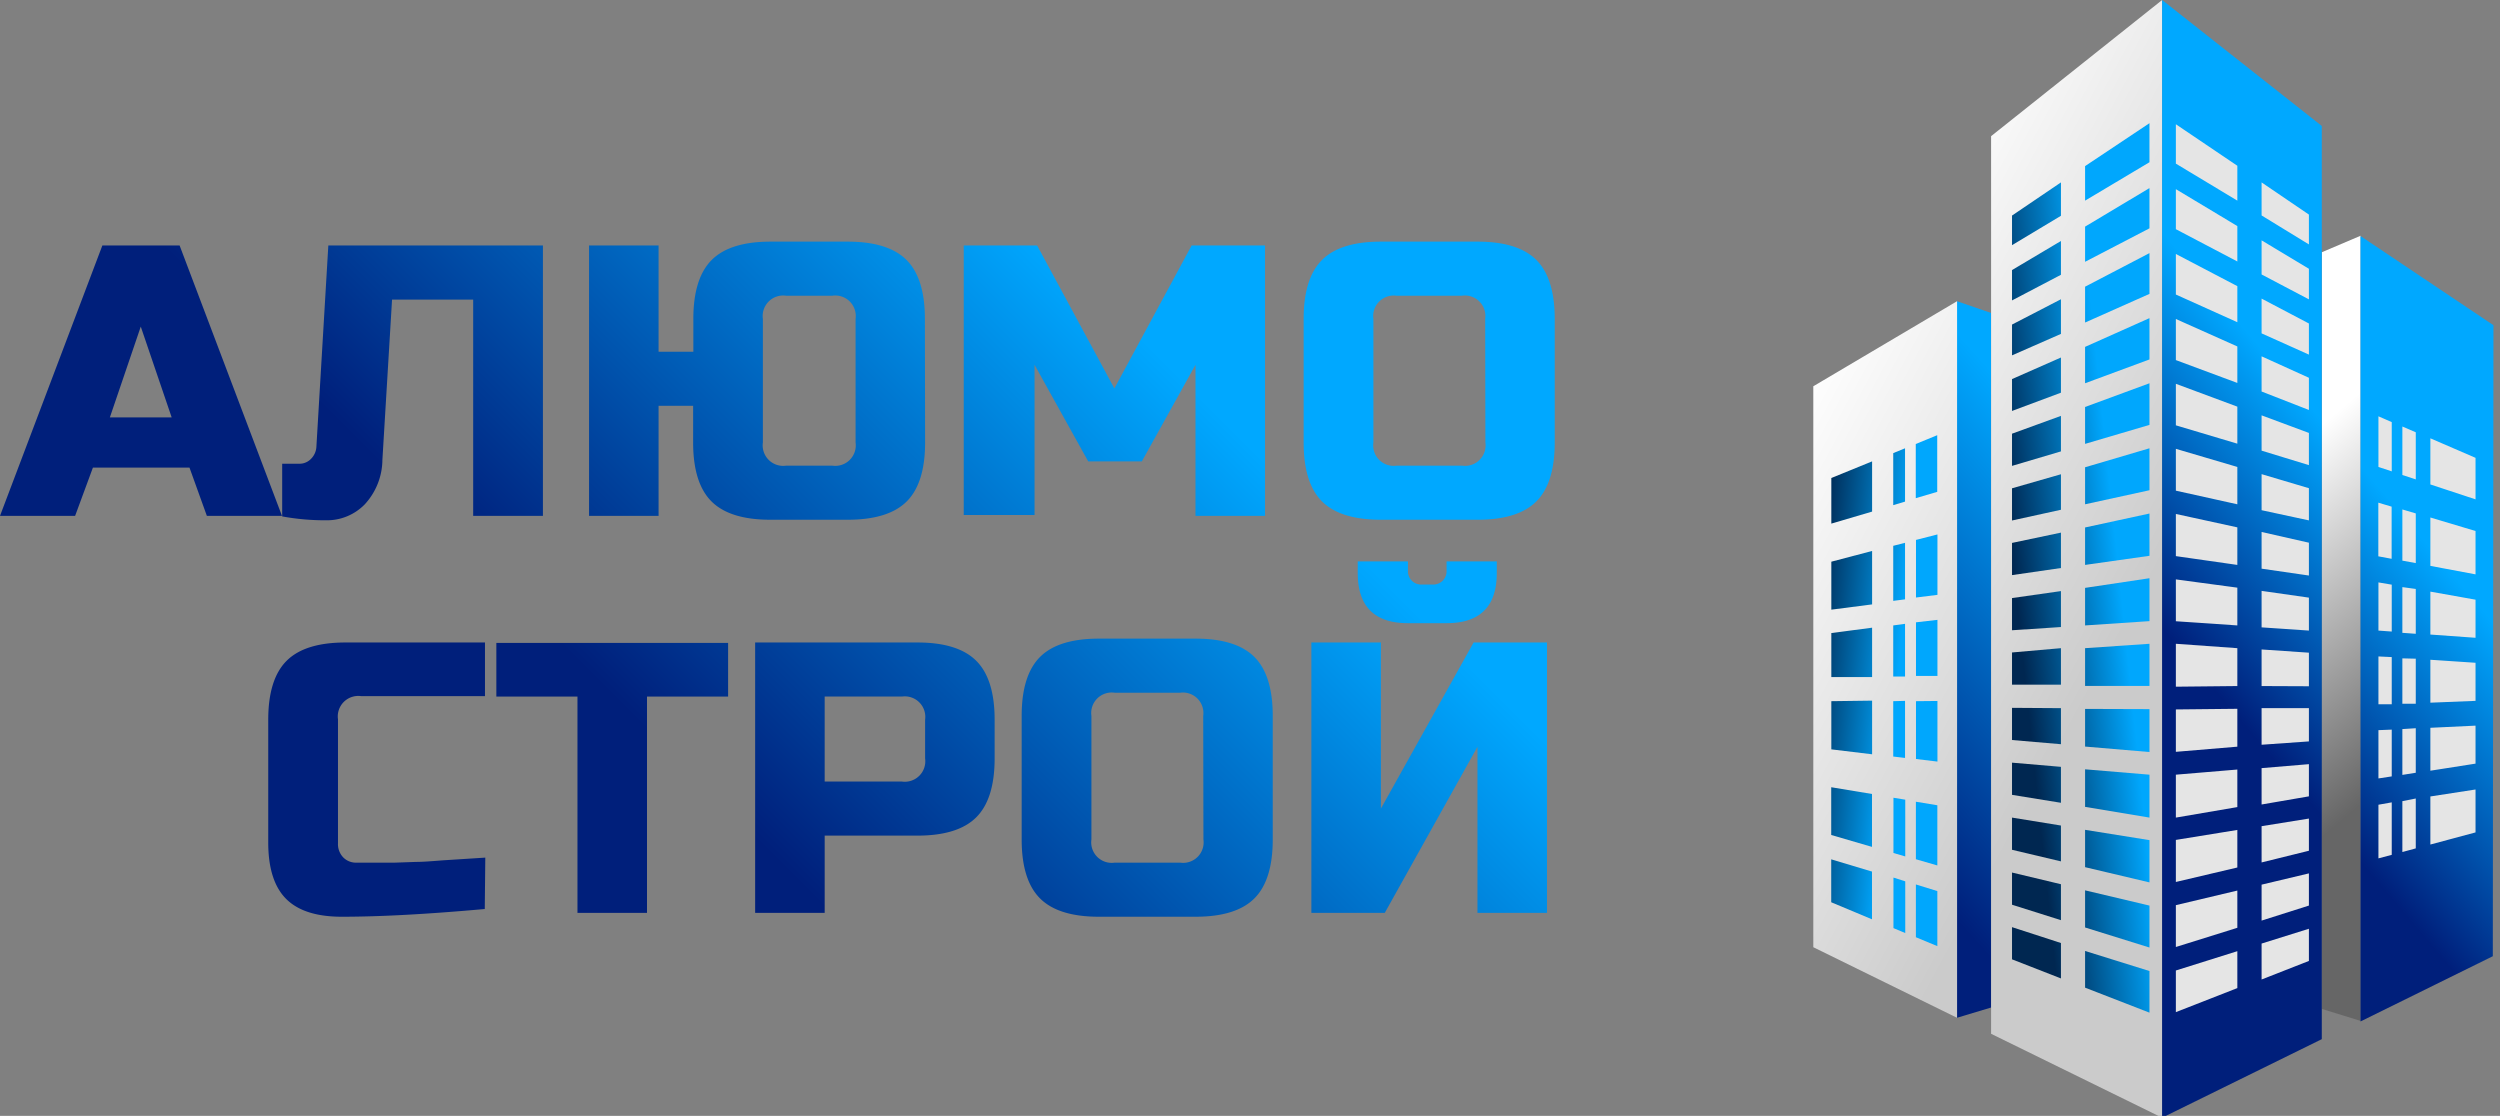 <svg xmlns="http://www.w3.org/2000/svg" xmlns:xlink="http://www.w3.org/1999/xlink" viewBox="0 0 233 104"><rect x="0" y="0" width="233" height="104" fill="#808080" stroke="none"/><defs><style>.cls-1{fill:url(#linear-gradient);}.cls-2{fill:url(#linear-gradient-11);}.cls-3{fill:url(#linear-gradient-12);}.cls-4{fill:url(#linear-gradient-13);}.cls-5{fill:url(#linear-gradient-14);}.cls-6{fill:url(#linear-gradient-15);}.cls-7{fill:#e5e5e5;}.cls-8{fill:url(#linear-gradient-16);}</style><linearGradient id="linear-gradient" x1="36.87" y1="93.98" x2="124.9" y2="5.94" gradientUnits="userSpaceOnUse"><stop offset="0.28" stop-color="#001f7b"/><stop offset="0.75" stop-color="#00a8ff"/></linearGradient><linearGradient id="linear-gradient-11" x1="208.36" y1="46.37" x2="249.64" y2="95.17" gradientUnits="userSpaceOnUse"><stop offset="0" stop-color="#fff"/><stop offset="0.46" stop-color="#666"/></linearGradient><linearGradient id="linear-gradient-12" x1="170.74" y1="72.86" x2="214.03" y2="34.01" gradientUnits="userSpaceOnUse"><stop offset="0" stop-color="#001f7b"/><stop offset="0.63" stop-color="#00a8ff"/></linearGradient><linearGradient id="linear-gradient-13" x1="151.7" y1="26.05" x2="243.37" y2="75.48" gradientUnits="userSpaceOnUse"><stop offset="0.18" stop-color="#fff"/><stop offset="0.54" stop-color="#cbcbcb"/></linearGradient><linearGradient id="linear-gradient-14" x1="187.78" y1="54.24" x2="200.71" y2="52.89" gradientUnits="userSpaceOnUse"><stop offset="0" stop-color="#002751"/><stop offset="0.75" stop-color="#00a7fd"/></linearGradient><linearGradient id="linear-gradient-15" x1="201.04" y1="58" x2="219.28" y2="42.54" gradientUnits="userSpaceOnUse"><stop offset="0" stop-color="#001f7b"/><stop offset="1" stop-color="#00a8ff"/></linearGradient><linearGradient id="linear-gradient-16" x1="167.81" y1="63.22" x2="177.71" y2="64.12" gradientUnits="userSpaceOnUse"><stop offset="0.06" stop-color="#002751"/><stop offset="0.91" stop-color="#00a7fd"/></linearGradient></defs><title>logo</title><g id="Layer_2" data-name="Layer 2"><g id="Layer_1-2" data-name="Layer 1"><g id="type"><path class="cls-1" d="M7,48.08H0l9.54-25.2h7.2l9.54,25.2h-7l-1.62-4.5h-9Zm3.24-9.18H16l-2.88-8.46Z"/><path class="cls-1" d="M34,47a4.91,4.91,0,0,1-3.63,1.49,21.94,21.94,0,0,1-4.07-.36V43.22H27.9A1.48,1.48,0,0,0,29,42.75a1.71,1.71,0,0,0,.49-1.15L30.6,22.88h20v25.2H44.1V27.92H36.54l-.9,14.94A6.19,6.19,0,0,1,34,47Z"/><path class="cls-1" d="M86.22,41.24q0,3.78-1.71,5.49T79,48.44h-7.2q-3.78,0-5.49-1.71t-1.71-5.49V37.82H61.38V48.08H54.9V22.88h6.48v9.9h3.24V29.72q0-3.78,1.71-5.49t5.49-1.71H79q3.78,0,5.49,1.71t1.71,5.49ZM79.74,29.72a1.91,1.91,0,0,0-2.16-2.16H73.26a1.91,1.91,0,0,0-2.16,2.16V41.24a1.91,1.91,0,0,0,2.16,2.16h4.32a1.91,1.91,0,0,0,2.16-2.16Z"/><path class="cls-1" d="M111.42,34l-5,9h-5l-5-9v14H89.82V22.88h6.84l7.2,13.32,7.2-13.32h6.84v25.2h-6.48Z"/><path class="cls-1" d="M144.9,41.24q0,3.78-1.71,5.49t-5.49,1.71h-9q-3.78,0-5.49-1.71t-1.71-5.49V29.72q0-3.78,1.71-5.49t5.49-1.71h9q3.78,0,5.49,1.71t1.71,5.49Zm-6.48-11.52a1.91,1.91,0,0,0-2.16-2.16h-6.12A1.91,1.91,0,0,0,128,29.72V41.24a1.91,1.91,0,0,0,2.16,2.16h6.12a1.91,1.91,0,0,0,2.16-2.16Z"/><path class="cls-1" d="M45.18,84.72q-8,.72-13.32.72-3.52,0-5.18-1.65T25,78.6V67.08q0-3.78,1.71-5.49t5.49-1.71h13v5H33.66a1.91,1.91,0,0,0-2.16,2.16V78.6A1.78,1.78,0,0,0,32,79.92a1.67,1.67,0,0,0,1.24.48c.5,0,1.05,0,1.65,0l1.88,0,2-.07c.66,0,1.51-.07,2.55-.15l3.91-.25Z"/><path class="cls-1" d="M60.3,85.08H53.82V64.92H46.26v-5h21.6v5H60.3Z"/><path class="cls-1" d="M70.38,59.88H85.5q3.78,0,5.49,1.71t1.71,5.49v3.6q0,3.78-1.71,5.49T85.5,77.88H76.86v7.2H70.38Zm15.84,7.2a1.91,1.91,0,0,0-2.16-2.16h-7.2v7.92h7.2a1.91,1.91,0,0,0,2.16-2.16Z"/><path class="cls-1" d="M118.62,78.24q0,3.78-1.71,5.49t-5.49,1.71h-9q-3.78,0-5.49-1.71t-1.71-5.49V66.72q0-3.78,1.71-5.49t5.49-1.71h9q3.78,0,5.49,1.71t1.71,5.49Zm-6.48-11.52A1.91,1.91,0,0,0,110,64.56h-6.12a1.91,1.91,0,0,0-2.16,2.16V78.24a1.91,1.91,0,0,0,2.16,2.16H110a1.91,1.91,0,0,0,2.16-2.16Z"/><path class="cls-1" d="M137.7,85.08V69.6l-8.64,15.48h-6.84V59.88h6.48V75.36l8.64-15.48h6.84v25.2Zm-6.48-27q-4.68,0-4.68-4.68V52.32h4.68v.9a1.23,1.23,0,0,0,1.26,1.26h1.08a1.23,1.23,0,0,0,1.26-1.26v-.9h4.68V53.4q0,4.68-4.68,4.68Z"/></g><g id="logo"><polygon class="cls-2" points="216.39 23.51 220.01 21.97 220.01 95.15 216.39 94.03 216.39 23.51"/><polygon class="cls-3" points="185.57 29.17 182.38 28.07 182.38 94.86 185.57 93.9 185.57 29.17"/><path class="cls-4" d="M185.57,12.69,201.51,0V104.17l-15.94-7.82ZM169,88.28l13.4,6.58V28.07L169,36Z"/><path class="cls-5" d="M200.33,47.86V51.8l-6,.85V49.16Zm-6,6.93v3.5l6-.4v-4Zm0,11.28v3.51l6,.51v-4Zm0-5.66v3.52l6,0V60Zm0,11.29v3.5l6,1v-4Zm0,11.28v3.46l6,1.87V84.4Zm0-5.64v3.48l6,1.42V78.3Zm0-56.22V24.4l6-3.12V17.53Zm0,5.6v3.34l6-2.67v-3.8Zm6-15.24-6,4v3.22l6-3.58Zm-6,77.15v3.42l6,2.33V90.5Zm0-50.7v3.44l6-1.77V35.72Zm0-5.6v3.39l6-2.22V29.65Zm0,11.22V47l6-1.31V41.78ZM187.52,76.2v3l4.56,1.08V76.94Zm0-5.12v3l4.56.74V71.47Zm0-5.11v3l4.56.39V66Zm0-10.23v3l4.56-.3V55.09Zm0,25.58v3l4.56,1.44V82.41ZM192.08,17l-4.56,3.09v2.76l4.56-2.74Zm-4.56,69.41v3l4.56,1.78v-3.3Zm0-56.16v2.87l4.56-2V27.89Zm0-5.08V28l4.56-2.39V22.46Zm0,25.43v3l4.56-.66V49.64Zm0-15.27V38.3l4.56-1.7V33.32Zm0,10.18v3l4.56-1V44.2Zm0-5.09v3l4.56-1.35V38.76Zm0,20.39v3l4.56,0v-3.4Z"/><path class="cls-6" d="M216.39,96.85l-14.88,7.32V0l14.88,11.74Zm16-66.54L220,22v73.2l12.33-6.08Z"/><path class="cls-7" d="M210.78,20.08V17l4.41,3v2.78ZM208.52,47V43.52l-5.73-1.69v3.9Zm0-22.63v-3.3l-5.73-3.44v3.73Zm0,39.57V60.41L202.79,60v4Zm0-5.65V54.77L202.79,54V57.9Zm0-28.26V26.67l-5.73-3v3.78Zm0,5.66v-3.4l-5.73-2.56v3.83Zm0,5.66V37.9l-5.73-2.13v3.87Zm0,11.3v-3.5l-5.73-1.25v3.93Zm0,33.82V83l-5.73,1.36v3.9Zm-5.73,7.86,5.73-2.24V88.65l-5.73,1.8Zm5.73-19.11v-3.5l-5.73.48v4Zm0,5.63V77.35l-5.73.93V82.2Zm0-11.26V66.06l-5.73.06v3.95Zm6.67-21.09v-3l-4.41-1.31v3.36Zm0,10.27V55.7l-4.41-.63v3.4Zm-6.67-40.07V15.45l-5.73-3.87v3.67Zm6.67,24.65v-3l-4.41-1.64V42Zm0-15.45V25.05l-4.41-2.65v3.18Zm0,5.15V30.15l-4.41-2.32v3.24Zm0,5.16v-3l-4.41-2v3.28Zm0,15.43V50.58l-4.41-1V53Zm0,30.76v-3l-4.41,1.05v3.35Zm0-5.11v-3l-4.41.71v3.38Zm-4.41,12,4.41-1.73v-3l-4.41,1.38Zm4.41-17.07v-3l-4.41.37v3.39Zm0-10.26V60.83l-4.41-.3v3.41Zm0,5.14V66l-4.41,0v3.41Zm8.71,5.57v4.74l1.25-.34V74.42Zm-1-27.45-1.24-.37v5l1.24.23Zm1,14.14v4.23l1.25,0V61.39Zm0-6.64v4.26l1.25.09V54.89ZM221.67,75v5l1.24-.33V74.78Zm3.48-27.15-1.25-.37v4.77l1.25.23Zm-3.48,6.43v4.49l1.24.09V54.49Zm0,13.77v4.5l1.24-.19V68Zm0-6.87v4.46l1.24,0V61.24Zm2.23,6.77v4.27l1.25-.2V67.87Zm6.82-18.46-4.21-1.26v4.51l4.21.79Zm-4.21,5.65v4l4.21.3V55.89Zm0,19.09v4.48l4.21-1.13v-4Zm0-6.4v4l4.21-.66V67.63Zm0-6.34v4l4.21-.17V61.77Zm4.21-18.82-4.21-1.82v4.3l4.21,1.39Zm-7.81-3.33-1.24-.54v4.72l1.24.41Zm2.24.95-1.25-.54v4.52l1.25.41Z"/><path class="cls-8" d="M177.55,58.14v4.91h-1.1V58.29Zm0-7.55-1.1.28V56l1.1-.14ZM170.68,59v4.1h3.8V58.5Zm3.8-7.65-3.8,1v4.47l3.8-.49Zm-3.8,14v4.49l3.8.46v-5Zm7.89,0v5.39l2,.24V65.33Zm-2.12,0v5.16l1.1.13V65.32ZM178.57,58v5h2V57.77Zm2-8.19-2,.51v5.37l2-.25Zm-3,24.72-1.1-.18V79.5l1.1.32Zm-1.1,7.26V86.5l1.1.46V82.14Zm-2-7.79-3.8-.63v4.45l3.8,1.11Zm-3.8,6.09v4l3.8,1.59V81.23Zm7.89,2.34v4.92l2,.83V83.05Zm2-7.38-2-.33v5.36l2,.58ZM174.48,43l-3.8,1.55v4.25l3.8-1.12Zm3.07-1.22-1.1.45v4.85l1.1-.33Zm3-1.22-2,.82v5.05l2-.59Z"/></g></g></g></svg>